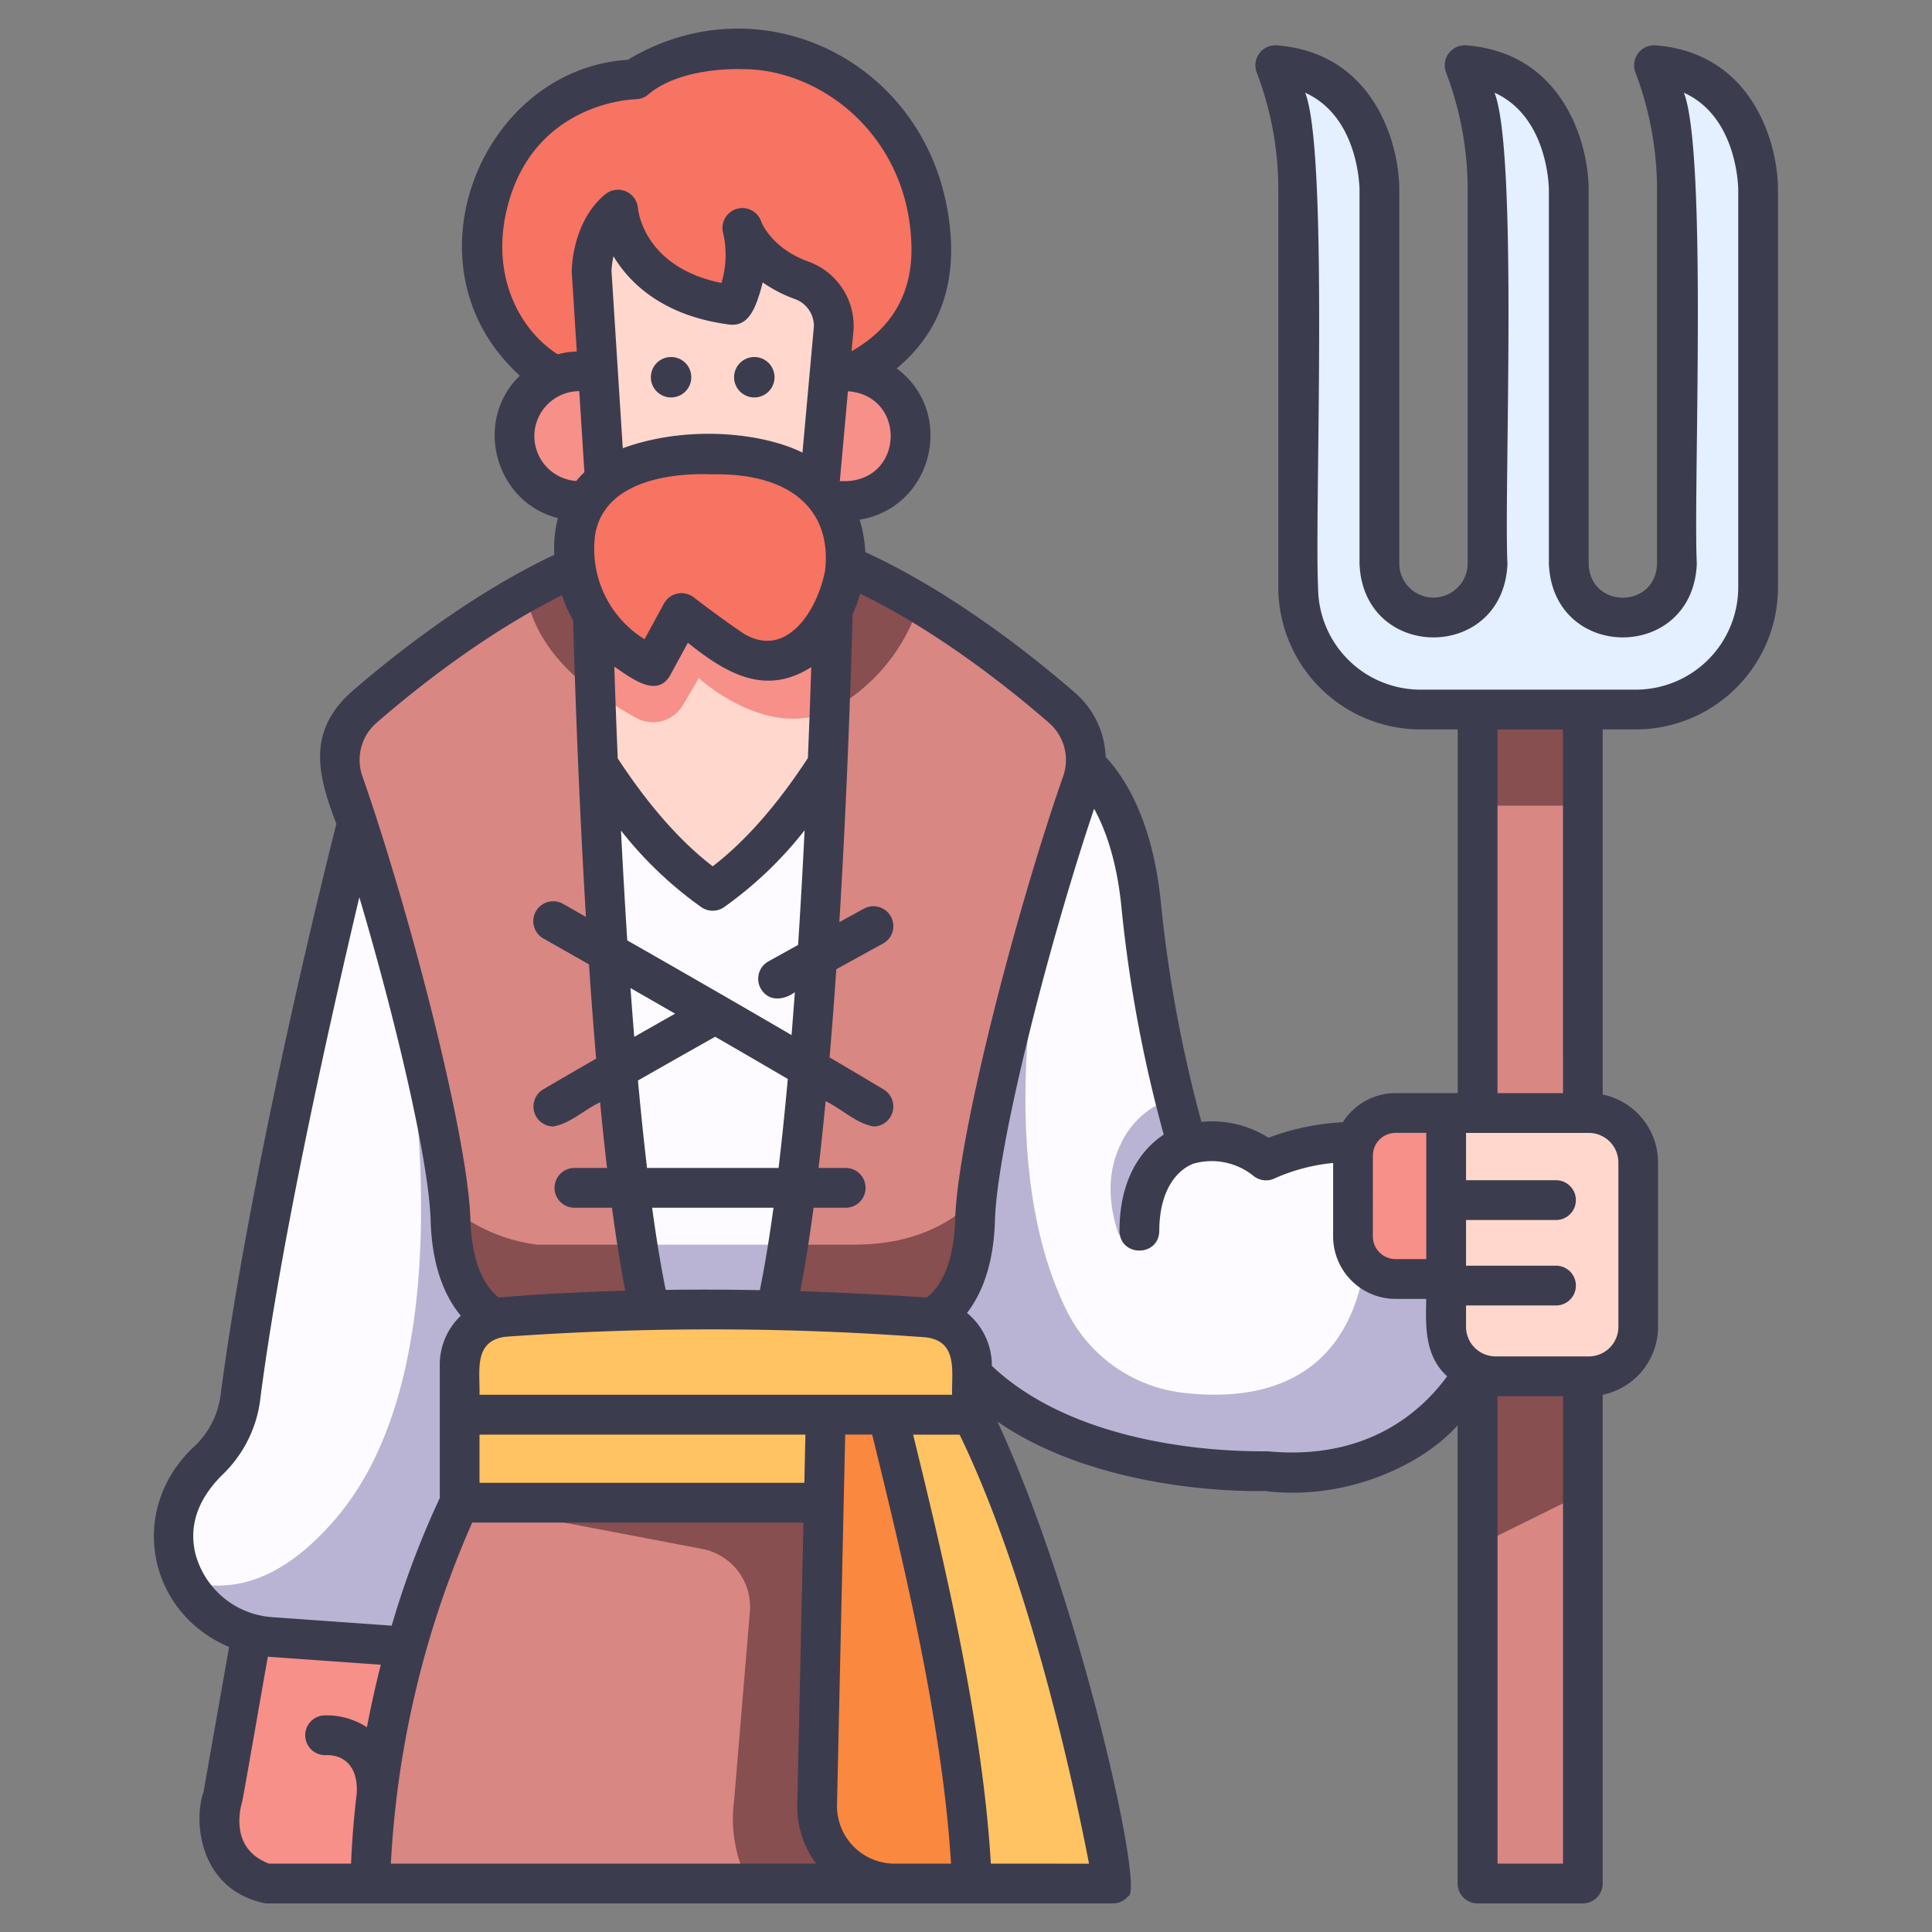 <svg id="icon" height="512" viewBox="0 0 340 340" width="512" xmlns="http://www.w3.org/2000/svg"><rect x="0" y="0" width="340" height="340" fill="#808080" stroke="none"/><path d="m45.091 283.032-5.845 33.125s-3.619 11.7 7.516 15.312h18.415l12.761-46.21z" fill="#f79089"/><path d="m65.177 135.221s-17.377 67.826-22.851 110.593a18.542 18.542 0 0 1 -5.411 11c-3.632 3.514-7.82 9.5-5.937 17.4a17.471 17.471 0 0 0 1.426 3.878c7.745 4.308 18.309 6.824 30.823 8.1 25.388-58.942 31.467-111.157 1.95-150.971z" fill="#fdfbff"/><path d="m87.274 264.446s4.516-55.1-8.254-98.709l-10.88-3.492s18.143 72.816-8.859 104.773c-9.906 11.724-19.142 13.505-26.869 11.068a18.71 18.71 0 0 0 15.35 10l29.9 2.126z" fill="#b9b4d3"/><path d="m188.4 132.626s10.389 4.884 12.466 27.045a234.522 234.522 0 0 0 5.846 33.5c-.779 3.567-.344 6.491 2.234 8.281a15.282 15.282 0 0 1 13.851 2.77s10.62-5.541 25.856-2.309c.327 23.212-5.322 42.62-29.016 50.547-29.637-2.837-48.637-16.886-48.592-51.004l10.776-66.235z" fill="#fdfbff"/><path d="m199.35 216.516c.954-11.533 9.6-15.06 9.6-15.06s-.955-3.126-2.234-8.281a14.982 14.982 0 0 0 -9.532 8.281c-2.655 5.418-1.826 11.164-.453 15.379a1.344 1.344 0 0 0 2.619-.319z" fill="#b9b4d3"/><path d="m261.814 236.545-7.857-20.676-13.237 1.718c-1.562 26.615-19.98 29.057-32.724 27.49a26.188 26.188 0 0 1 -20.169-14.216c-15.2-30.261-2.163-78.541-2.163-78.541s-9.939 1.142-23.053 3.908v70.772c9.379 33.68 60.158 31.9 60.158 31.9 30.223 2.842 39.045-22.355 39.045-22.355z" fill="#b9b4d3"/><path d="m260.032 272v59.472h18.53v-68.641c-6.289.002-12.489 2.44-18.53 9.169z" fill="#d88783"/><path d="m260.032 141.765h18.53v84.476h-18.53z" fill="#d88783"/><path d="m145.514 99.739h-40.187c-19.759 24.25-6.327 65.774-6.327 65.774h52.849s13.424-41.524-6.335-65.774z" fill="#ffd7cd"/><path d="m145.514 99.739h-40.187c-2.771 3.4-6.017 10.662-7.612 14.582 3.128 4.612 8.328 8.824 14.333 12.056a6.094 6.094 0 0 0 8.132-2.285l2.8-4.759s18.464 17.122 31.269-1.639a46.093 46.093 0 0 0 -8.735-17.955z" fill="#f79089"/><path d="m154.944 117.244s-11.445 27.178-29.523 39.528c-18.079-12.35-29.521-39.528-29.521-39.528-2.7 44.9 18.861 115.2 18.861 115.2h21.325s21.553-70.301 18.858-115.2z" fill="#fdfbff"/><path d="m104.627 117.936c.847 25.813 2.924 71.671 7.547 101.1-14.026 5.312-25.322 3.788-33.032-6.72-1.294-15.564-10.591-51.406-18.667-74.547a12.173 12.173 0 0 1 3.495-13.208c6.84-5.95 18.593-15.33 31.684-22.094 4.179 3.593 6.826 9.201 8.973 15.469z" fill="#d88783"/><path d="m146 125.105c-.978 26.5-3.076 67.062-7.3 93.933 0 0 8.481 5.629 18.723 3.7s14.489-12.26 14.489-12.26c1.813-16.4 10.715-50.436 18.487-72.706a12.171 12.171 0 0 0 -3.5-13.208 181.005 181.005 0 0 0 -25.1-18.423q-9.957 4.454-15.799 18.964z" fill="#d88783"/><path d="m104.111 98.585c-2.856 1.14-8.7 4.067-11.467 5.5 1.171 10.7 11.983 17.658 11.983 17.658-.386-11.753-.516-23.158-.516-23.158z" fill="#874f4f"/><path d="m146.763 98.585s-.186 10.783-.767 26.52a32.324 32.324 0 0 0 15.8-18.962 106.967 106.967 0 0 0 -15.033-7.558z" fill="#874f4f"/><path d="m101.958 65.335h5.494a0 0 0 0 1 0 0v22.836a0 0 0 0 1 0 0h-5.494a11.418 11.418 0 0 1 -11.418-11.418 11.418 11.418 0 0 1 11.418-11.418z" fill="#f79089"/><path d="m154.808 65.335h5.492a0 0 0 0 1 0 0v22.836a0 0 0 0 1 0 0h-5.494a11.418 11.418 0 0 1 -11.418-11.418 11.418 11.418 0 0 1 11.42-11.418z" fill="#f79089" transform="matrix(-1 0 0 -1 303.691 153.507)"/><path d="m111.814 13.961s-19.53.331-25.489 20.082 7.614 35.309 21.737 34.426h33.875s22.4-3.641 21.958-25.158-17.655-34.661-33.213-34.647c0 0-12.137-.552-18.868 5.297z" fill="#f77362"/><path d="m108.768 36.868s.988 14.395 20.18 16.794c0 0 3.529-4.657 1.694-13.548 0 0 2.065 6.2 10.466 9.229a8.574 8.574 0 0 1 5.621 8.252l-2.876 31.772h-37.1l-2.639-41.632s-.003-7.056 4.654-10.867z" fill="#ffd7cd"/><path d="m148.614 101.188s4.057-21.277-23.176-21.213c0 0-21.327-1.558-24.069 13.028 0 0-3.405 16.311 13.447 24.241l5.1-9.371s4.265 3.328 8.991 6.529a10.627 10.627 0 0 0 13.119-.857c2.674-2.456 5.301-6.317 6.588-12.357z" fill="#f77362"/><path d="m114.758 232.441h21.325s1.561-5.092 3.789-13.4h-28.9c2.228 8.308 3.786 13.4 3.786 13.4z" fill="#b9b4d3"/><path d="m80.886 264.446a170.382 170.382 0 0 0 -15.709 67.023h92.209l13.659-67.023c-16.374-4.701-57.602-5.464-90.159 0z" fill="#d88783"/><path d="m80.886 264.446 42.691 8.141a10.367 10.367 0 0 1 8.389 11.047l-2.781 33.28a24.3 24.3 0 0 0 2.618 14.555h25.583l13.659-67.023c-16.374-4.701-57.602-5.464-90.159 0z" fill="#874f4f"/><circle cx="118.098" cy="66.386" fill="#3c3c4f" r="3.559"/><circle cx="132.744" cy="66.386" fill="#3c3c4f" r="3.559"/><path d="m260.032 272 18.53-9.166v-40.285a20.583 20.583 0 0 0 -2.435-.889c-4.592-1.327-10.927-.89-16.1-.127z" fill="#874f4f"/><path d="m254.5 195.871h-6.285a7.5 7.5 0 0 0 -7.5 7.5v14.219a7.5 7.5 0 0 0 7.5 7.5h15.427z" fill="#f79089"/><path d="m279.6 242.205h-16.4a8.7 8.7 0 0 1 -8.7-8.705v-3.138a11.227 11.227 0 0 0 0-7v-10.073q1.36-2.123 0-7v-10.418h25.1a8.706 8.706 0 0 1 8.7 8.706v28.923a8.705 8.705 0 0 1 -8.7 8.705z" fill="#ffd7cd"/><g fill="#874f4f"><path d="m171.912 210.478s-6.1 8.56-21.478 8.56h-11.734c-.786 5-1.645 9.53-2.584 13.4h26.72s8.308-2.245 8.757-17.738c.036-1.224.148-2.648.322-4.224z"/><path d="m79.137 212.32c.071.852.123 1.658.144 2.383.449 15.493 8.757 17.738 8.757 17.738h26.72c-.938-3.87-1.794-8.407-2.579-13.4h-17.64a29.716 29.716 0 0 1 -15.402-6.721z"/><path d="m260.032 121.011h18.53v20.754h-18.53z"/></g><path d="m291.058 11.469a61.033 61.033 0 0 1 4.049 22.284v65.469a9.517 9.517 0 0 1 -9.517 9.517 9.517 9.517 0 0 1 -9.517-9.517v-65.811s0-20.543-18.339-21.942a61.033 61.033 0 0 1 4.049 22.284v65.469a9.517 9.517 0 0 1 -9.517 9.517 9.517 9.517 0 0 1 -9.516-9.517v-65.811s0-20.543-18.339-21.942a61.033 61.033 0 0 1 4.049 22.284v69.6a21.513 21.513 0 0 0 21.513 21.513h37.91a21.514 21.514 0 0 0 21.517-21.513v-69.942s0-20.543-18.342-21.942z" fill="#e4efff"/><path d="m80.886 264.446h90.159v-24.209a8.4 8.4 0 0 0 -7.832-8.374 514.765 514.765 0 0 0 -74.6-.1 8.385 8.385 0 0 0 -7.723 8.367z" fill="#ffc362"/><path d="m156.236 248.964 9.8 82.505h29.825s-8.651-50.631-24.816-82.5z" fill="#ffc362"/><path d="m156.236 248.964c5.252 21.484 13.76 55 14.809 82.505h-13.659a13.586 13.586 0 0 1 -13.586-13.886l1.515-68.619z" fill="#fa883e"/><path d="m80.886 252.464h89.105a3.5 3.5 0 0 0 3.5-3.5 3.5 3.5 0 0 0 -3.5-3.5h-89.105z" fill="#fa883e"/><path d="m312.9 103.353v-69.942c0-8.227-4.509-24.13-21.572-25.431a3.526 3.526 0 0 0 -3.478 4.882 58.312 58.312 0 0 1 3.76 20.891v65.469c-.249 7.928-11.772 7.972-12.034 0v-65.811c0-8.227-4.509-24.13-21.572-25.431a3.526 3.526 0 0 0 -3.477 4.882 58.312 58.312 0 0 1 3.76 20.891v65.469a6.018 6.018 0 0 1 -12.035 0v-65.811c0-8.227-4.508-24.13-21.572-25.431a3.525 3.525 0 0 0 -3.475 4.888 57.673 57.673 0 0 1 3.756 20.885v69.6a25.042 25.042 0 0 0 25.014 25.013h6.56v64.005h-10.935a10.991 10.991 0 0 0 -9.279 5.119 43.77 43.77 0 0 0 -13.084 2.733 18.524 18.524 0 0 0 -11.8-2.784 236.436 236.436 0 0 1 -7.092-38.094c-1.336-14.249-5.968-22.044-9.773-26.149a15.593 15.593 0 0 0 -5.381-11.273c-7.218-6.28-21.444-17.67-36.907-24.758a23.238 23.238 0 0 0 -1-5.707c12.9-2.108 16.993-18.841 6.514-26.627 5.216-4.285 9.8-11.055 9.582-21.591-.942-30.735-32.149-47.6-56.888-32.719-25.839 1.643-40.107 36.489-19 55.6-8.286 7.93-4.36 22.307 6.689 25.05a21.051 21.051 0 0 0 -.632 6.463c-15.084 7.119-28.881 18.187-35.894 24.287-7.6 7-5.774 14.425-2.457 23.061-6.09 24.062-16.182 68.428-20.361 100.385a15.093 15.093 0 0 1 -4.373 8.929c-12.21 11.063-8.584 29.476 5.854 35.538l-4.5 25.512c-1.861 5.249-.693 17.325 10.927 19.622h149.1a3.5 3.5 0 0 0 2.675-1.243c3.071-.322-8.566-52.633-22.992-83.545 18.264 12.558 44.151 12.292 47.115 12.216 14.2 1.757 27.7-4.579 33.874-11.57v80.642a3.5 3.5 0 0 0 3.5 3.5h18.529a3.5 3.5 0 0 0 3.5-3.5v-86.012a12.226 12.226 0 0 0 9.746-11.956v-28.923a12.227 12.227 0 0 0 -9.746-11.957v-64.254h5.821a25.042 25.042 0 0 0 25.033-25.013zm-71.294 100.015a4 4 0 0 1 4-4h5.394v22.213h-5.4a4 4 0 0 1 -4-4zm-54.512-66.749c-8.441 24.188-18.581 63.522-19 77.982-.254 8.75-3.163 12.34-5.009 13.747-7.633-.515-15.041-.884-22.264-1.114.859-4.414 1.643-9.363 2.357-14.693h5.65a3.5 3.5 0 0 0 0-7h-4.775c.443-3.794.857-7.726 1.242-11.748 2.912 1.405 5.36 3.895 8.449 4.449a3.512 3.512 0 0 0 1.8-6.5c-3.061-1.829-6.276-3.732-9.552-5.659.435-5.114.828-10.315 1.183-15.508 5.1-2.818 8.207-4.517 8.252-4.542a3.5 3.5 0 0 0 -3.357-6.142c-.032.017-1.62.885-4.359 2.394 1.311-21.432 2-41.8 2.33-54.13a29.812 29.812 0 0 0 1.341-3.682c13.891 6.761 26.609 16.981 33.225 22.737a8.64 8.64 0 0 1 2.487 9.409zm-102.708 108.845c.112-4.078-1.115-9.429 4.494-10.21a507.212 507.212 0 0 1 74.1.1c5.633.736 4.479 5.994 4.568 10.109zm0 7h57.354l-.188 8.482h-57.166zm23.227-204.8a14.994 14.994 0 0 1 .349-2.573c3.136 5.259 9.364 10.647 20.553 12.045 3.121.245 4.466-2.528 5.708-7.436a23.935 23.935 0 0 0 5.7 2.936 5.054 5.054 0 0 1 3.31 4.781l-2.011 22.228c-7.18-3.535-20.355-4.876-31.626-.765zm-2.8 45.987c2.432-11.477 19.983-10.148 20.629-10.175 14.17-.242 21.013 6.663 19.74 17.046-1.419 7.086-6.811 15.474-14.3 10.983-4.567-3.093-8.759-6.358-8.8-6.39a3.522 3.522 0 0 0 -5.227 1.085l-3.427 6.291a18.66 18.66 0 0 1 -8.619-18.841zm3.3 23.674c2.543 1.648 7.353 5.712 9.78 1.595l3.162-5.8c6.575 5.243 13.5 9.517 21.712 4.282-.155 4.794-.349 10.184-.59 16-5.4 8.267-11.027 14.667-16.753 19.055-5.712-4.378-11.324-10.76-16.713-19-.25-5.903-.447-11.357-.602-16.133zm15.337 42.338a3.5 3.5 0 0 0 3.948 0 67.816 67.816 0 0 0 14.2-13.544c-.323 6.519-.7 13.32-1.147 20.174-1.615.9-3.363 1.866-5.225 2.9a3.5 3.5 0 0 0 -1.356 4.76c1.374 2.394 4.056 2.081 6.009.661q-.274 3.787-.578 7.542c-10.625-6.2-21.25-12.292-28.915-16.665-.422-6.578-.786-13.089-1.1-19.325a67.735 67.735 0 0 0 14.16 13.496zm-4.634 18.726q-3.73 2.106-7.2 4.083-.346-4.272-.657-8.59c2.435 1.395 5.079 2.911 7.853 4.506zm7.048 4.063c4.175 2.413 8.5 4.924 12.776 7.428-.49 5.4-1.029 10.665-1.622 15.662h-23.148c-.583-4.916-1.114-10.082-1.6-15.388 4.207-2.405 8.749-4.98 13.59-7.703zm10.259 30.09c-.727 5.3-1.524 10.193-2.4 14.506q-8.451-.162-16.573-.05c-.87-4.3-1.665-9.169-2.388-14.456zm12.76-127.87h-1.09l1.431-15.82c10.236.771 9.928 15.479-.341 15.82zm-59.207-49.619c5.121-16.974 21.515-17.576 22.2-17.593a3.5 3.5 0 0 0 2.236-.857c5.782-4.892 16.2-4.441 16.573-4.439 13.984-.012 29.315 11.92 29.715 31.219.168 8.174-3.382 14.366-10.534 18.426l.353-3.9a12.039 12.039 0 0 0 -7.919-11.858c-6.557-2.367-8.281-6.9-8.335-7.044a3.5 3.5 0 0 0 -6.748 1.814 17.112 17.112 0 0 1 -.251 8.976c-13.624-2.753-14.666-12.751-14.7-13.168a3.524 3.524 0 0 0 -5.708-2.469c-5.874 4.805-5.941 13.219-5.941 13.575 0 .074 0 .148.007.222l.881 13.9a14.888 14.888 0 0 0 -3.367.493c-6.904-4.396-12.312-14.533-8.462-27.297zm4.364 41.7a7.926 7.926 0 0 1 7.9-7.917l.905 14.262a16.52 16.52 0 0 0 -1.438 1.546 7.922 7.922 0 0 1 -7.367-7.891zm-27.773 50.447c6.475-5.632 18.951-15.672 32.624-22.442a25.391 25.391 0 0 0 1.971 4.455c.325 11.781 1 31.361 2.254 52.14-2.493-1.415-3.976-2.253-4.044-2.292a3.5 3.5 0 0 0 -3.442 6.1c.1.056 3.163 1.787 8.021 4.553.376 5.55.794 11.117 1.261 16.59q-5.025 2.892-9.333 5.419a3.512 3.512 0 0 0 1.775 6.519c3.009-.523 5.3-2.852 8.252-4.257.379 3.953.784 7.824 1.219 11.556h-5.738a3.5 3.5 0 1 0 0 7h6.613c.708 5.294 1.485 10.214 2.335 14.6-7.59.239-14.971.556-22.251 1.207-1.869-1.424-4.753-5.021-5-13.745-.42-14.46-10.558-53.793-19-77.982a8.64 8.64 0 0 1 2.483-9.421zm-31.885 146.2c-1.191-5 .48-9.731 4.967-14.073a22.11 22.11 0 0 0 6.451-13.068c3.513-27.431 12.084-65.749 17.436-88.36 6.416 21.66 12.243 46.364 12.549 56.905.249 8.606 2.8 13.739 5.308 16.738a11.887 11.887 0 0 0 -3.7 8.59v23.5a155.894 155.894 0 0 0 -8.461 22.455l-20.921-1.487a15.049 15.049 0 0 1 -13.629-11.2zm8.208 43.791c.218-.762 4.4-24.962 4.554-25.651.124.011.246.032.371.041l19.506 1.387c-.882 3.447-1.713 7.128-2.448 11a12.969 12.969 0 0 0 -7.659-2.081 3.5 3.5 0 0 0 .508 6.981c3.2-.049 5.641 2.08 5.352 6.772-.472 3.976-.822 8.089-.994 12.325h-14.428c-6.809-2.544-5.165-9.413-4.762-10.773zm40.51-49.245h58.3l-1.094 49.56a16.913 16.913 0 0 0 3.311 10.463h-74.831a170.84 170.84 0 0 1 14.314-60.023zm74.283 60.023a10.133 10.133 0 0 1 -10.083-10.309l1.439-65.2h4.749c4.983 20.348 12.325 50.112 13.877 75.505zm16.988 0c-1.477-25.37-8.683-55.124-13.678-75.5h8.177c12.548 25.805 20.411 63.2 22.78 75.505zm48.729-72.562c-1.112-.068-31.493 1.076-48.553-15.041a11.885 11.885 0 0 0 -4.372-9.309c2.367-3.049 4.682-8.088 4.918-16.253.384-13.208 9.434-48.651 17.451-72.478 2.029 3.676 4.059 9.3 4.844 17.672a240.257 240.257 0 0 0 7.407 39.669c-3.245 2.158-7.782 6.962-7.782 16.96.079 4.6 6.921 4.6 7 0 .041-9.763 5.583-11.693 6.05-11.852a11.708 11.708 0 0 1 10.518 2.155 3.522 3.522 0 0 0 3.828.406 32.907 32.907 0 0 1 10.2-2.674v12.925a11.009 11.009 0 0 0 11 11h5.391c-.147 4.983-.23 10.062 3.67 13.624-4.662 6.364-14.222 14.83-31.57 13.196zm40.436 72.562v-82.264h11.529v82.264zm21.275-123.392v28.923a5.211 5.211 0 0 1 -5.2 5.205h-16.4a5.211 5.211 0 0 1 -5.211-5.205v-3.76h15.83a3.5 3.5 0 0 0 0-7h-15.83v-8.04h15.83a3.5 3.5 0 0 0 0-7h-15.83v-8.326h21.6a5.212 5.212 0 0 1 5.208 5.203zm-9.746-12.206h-11.532v-64h11.529zm12.821-71.005h-37.91a18.034 18.034 0 0 1 -18.014-18.013c-.663-12.54 1.92-76.427-2.275-87.037 9.364 4.228 9.562 16.5 9.566 17.1v65.806c.707 17.25 25.315 17.28 26.035 0-.642-12.645 1.88-72.154-2.276-82.906 9.363 4.228 9.561 16.5 9.565 17.1v65.806c.706 17.25 25.314 17.28 26.034 0-.641-12.645 1.88-72.154-2.276-82.906 9.365 4.228 9.562 16.5 9.566 17.1v69.942a18.034 18.034 0 0 1 -18.018 18.008z" fill="#3c3c4f"/></svg>